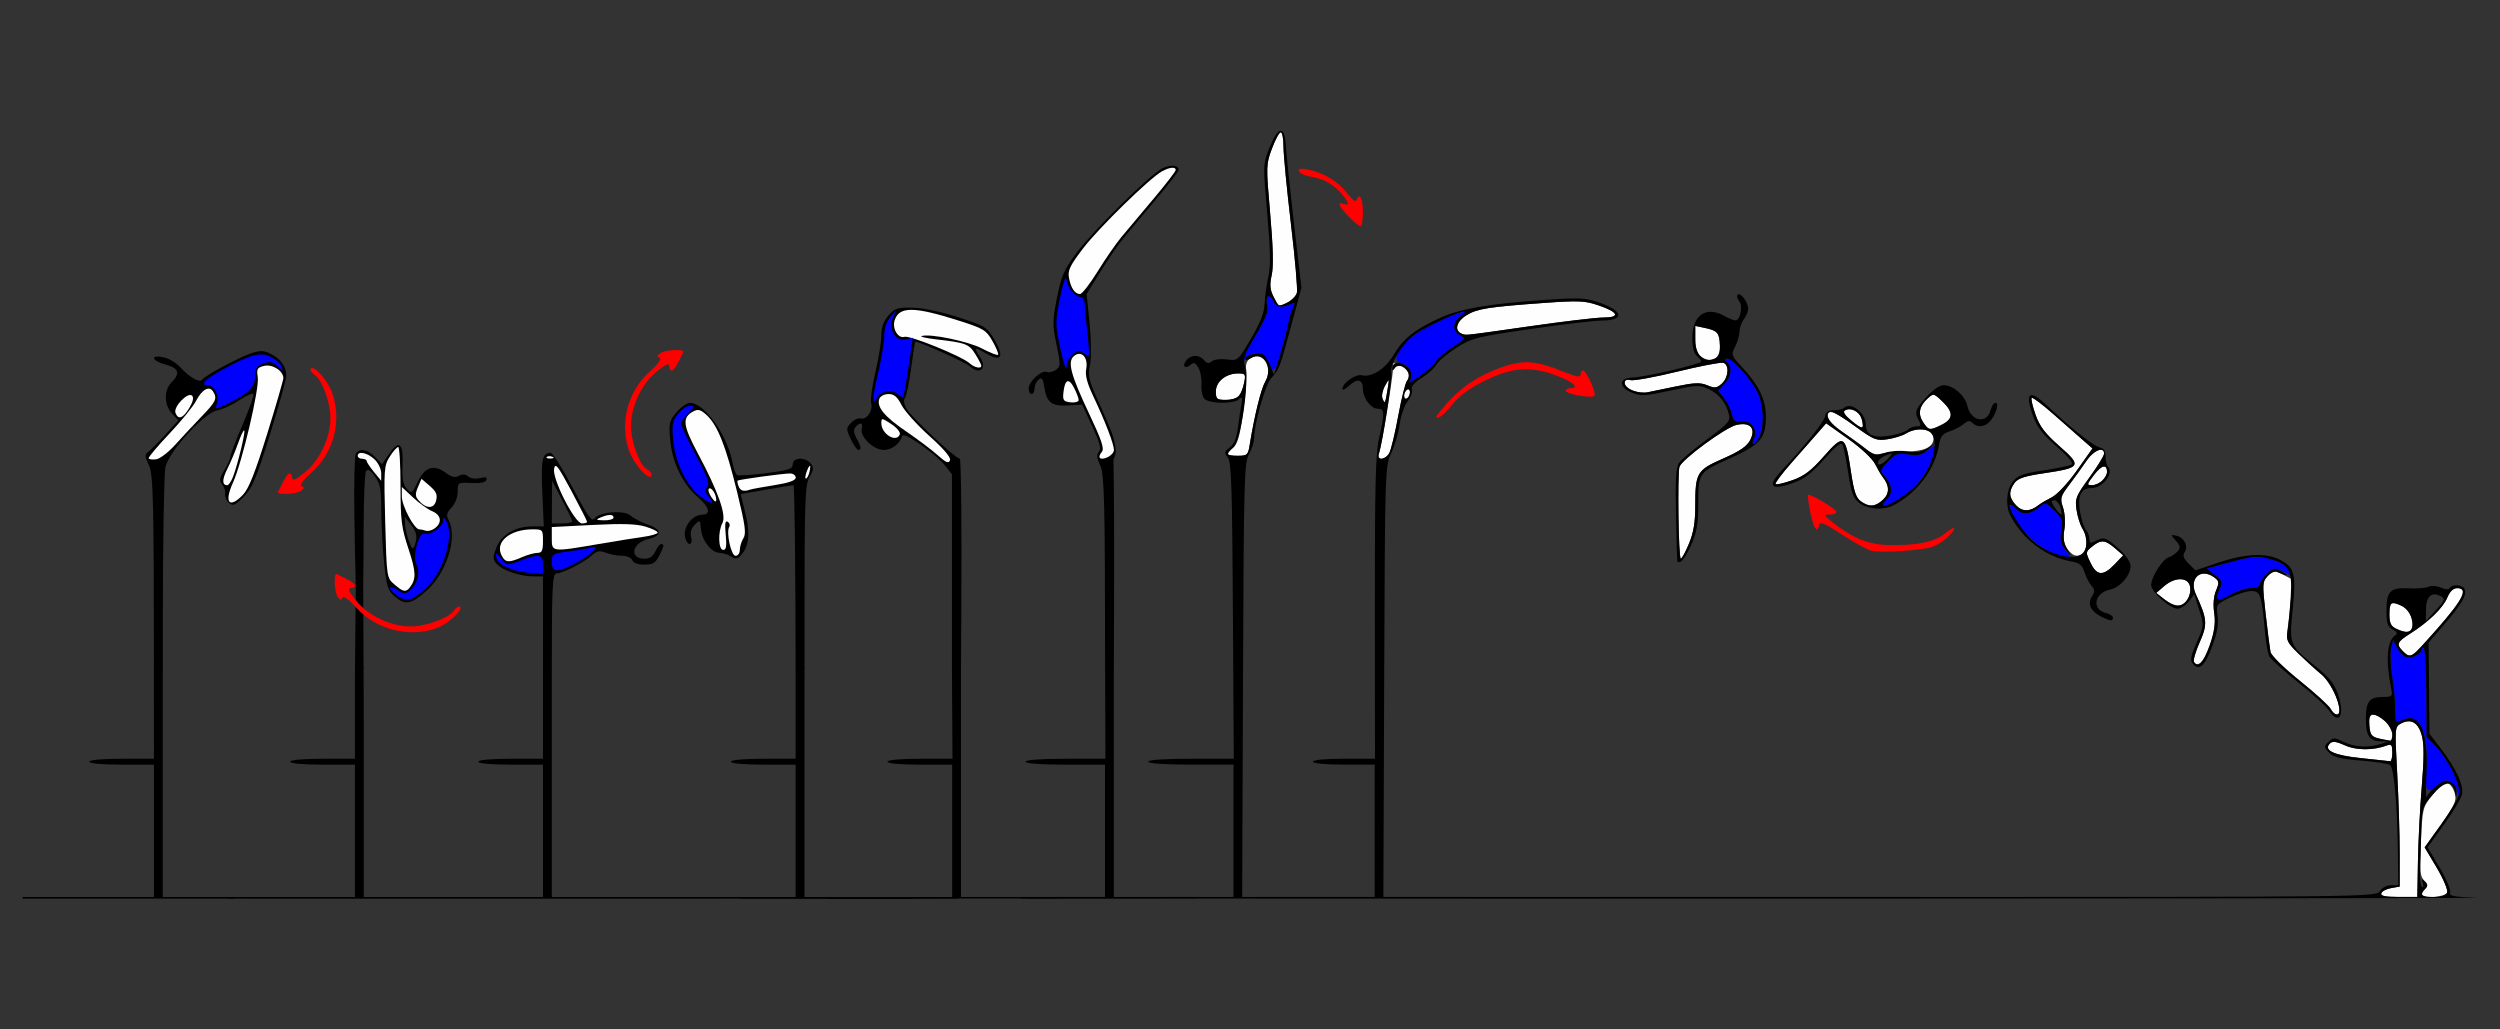 <?xml version="1.0" encoding="UTF-8" standalone="no"?>
<!-- Created with Inkscape (http://www.inkscape.org/) -->

<svg
   xmlns:dc="http://purl.org/dc/elements/1.1/"
   xmlns:cc="http://creativecommons.org/ns#"
   xmlns:rdf="http://www.w3.org/1999/02/22-rdf-syntax-ns#"
   xmlns:svg="http://www.w3.org/2000/svg"
   xmlns="http://www.w3.org/2000/svg"
   xmlns:sodipodi="http://sodipodi.sourceforge.net/DTD/sodipodi-0.dtd"
   xmlns:inkscape="http://www.inkscape.org/namespaces/inkscape"
   version="1.1"
   width="850"
   height="350"
   id="svg2"
   inkscape:version="0.91 r13725"
   sodipodi:docname="ub841001.svg">
  <rect width="100%" height="100%" fill="#333333" stroke="none"/>
  <sodipodi:namedview
     pagecolor="#c4c4c4"
     bordercolor="#666666"
     borderopacity="1"
     objecttolerance="10"
     gridtolerance="10"
     guidetolerance="10"
     inkscape:pageopacity="0"
     inkscape:pageshadow="2"
     inkscape:window-width="1617"
     inkscape:window-height="940"
     id="namedview11"
     showgrid="false"
     inkscape:zoom="0.70710678"
     inkscape:cx="380.71439"
     inkscape:cy="64.729215"
     inkscape:window-x="0"
     inkscape:window-y="0"
     inkscape:window-maximized="0"
     inkscape:current-layer="svg2" />
  <defs
     id="defs6" />
  <g
     id="g5756"
     transform="translate(-83.617,-377.958)">
    <path
       inkscape:connector-curvature="0"
       id="path4512"
       d="m 135.935,604.74 0.016,31.195 -11,0 c -6.667,0 -11,0.394 -11,1 0,0.606 4.333,1 11,1 l 11,0 0,22.5 0,22.5 -43.5,0 -1.16,0 0,0.537 c 22.039,0.01 47.236,0.013 71.76,0.018 l 0,-0.555 -24.1,0 0,-71.6 c 0,-2.768 0.007,-4.034 0.008,-6.596 l -3.023,0 z"
       style="fill:#000000" />
    <path
       inkscape:connector-curvature="0"
       id="path4510"
       d="m 204.309,604.74 c -0.001,1.192 -0.01,1.812 -0.01,3.123 l 0,28.072 -11,0 c -6.667,0 -11,0.394 -11,1 0,0.606 4.333,1 11,1 l 11,0 0,22.5 0,22.5 -35,0 -7.973,0 0,0.557 c 19.523,0.004 37.274,0.011 57.973,0.012 11.18,1.8e-4 20.494,-0.005 31.361,-0.006 l 0,-0.562 -11.361,0 -32,0 0,-50.072 c 0,-12.032 -0.019,-21.039 -0.07,-28.123 l -2.92,0 z"
       style="fill:#000000" />
    <path
       sodipodi:nodetypes="ccssscccccccccccc"
       inkscape:connector-curvature="0"
       id="path4508"
       d="m 268.231,604.74 0,31.195 -11,0 c -6.667,0 -11,0.394 -11,1 0,0.606 4.333,1 11,1 l 11,0 0,22.5 0,22.5 -17.711,0 0,0.562 c 14.167,-0.001 145.484,-0.005 159.006,-0.008 l 0,-0.555 -138.295,0 0,-54.5 0,-23.695 -3,0 z"
       style="fill:#000000" />
    <path
       inkscape:connector-curvature="0"
       id="path4505"
       d="m 354.139,604.74 0,31.195 -11,0 c -6.667,0 -11,0.394 -11,1 0,0.606 4.333,1 11,1 l 11,0 0,22.5 0,22.5 -18.777,0 0,0.555 c 19.981,-0.005 40.356,-0.008 58.58,-0.016 l 0,-0.539 -36.803,0 0,-70 c 0,-2.902 0.014,-5.383 0.018,-8.195 l -3.018,0 z"
       style="fill:#000000" />
    <path
       inkscape:connector-curvature="0"
       id="path4503"
       d="m 407.275,604.74 0.184,31.195 -11.051,0 c -6.701,0 -11.051,0.394 -11.051,1 0,0.606 4.333,1 11,1 l 11,0 0,22.5 0,22.5 -41,0 -1.27,0 0,0.537 c 28.46,-0.013 54.214,-0.031 77.072,-0.051 l 0,-0.486 -1.303,0 -30.5,0 0,-71.865 0,-6.33 -3.082,0 z"
       style="fill:#000000" />
    <path
       inkscape:connector-curvature="0"
       id="path4501"
       d="m 459.352,604.74 0.115,31.195 -13.578,0 c -8.385,0 -13.578,0.382 -13.578,1 0,0.617 5.167,1 13.5,1 l 13.5,0 0,22.5 0,22.5 -26.27,0 0,0.484 c 23.86,-0.022 41.195,-0.046 57.072,-0.074 l 0,-0.41 -27.803,0 0,-71.6 c 0,-2.754 0.007,-4.045 0.008,-6.596 l -2.967,0 z"
       style="fill:#000000" />
    <path
       inkscape:connector-curvature="0"
       id="path4521"
       d="m 185.958,544.844 c 1.14,-0.806 1.197,-1.184 0.239,-1.572 -0.792,-0.321 0.51,-2.109 3.5,-4.807 7.431,-6.705 10.184,-17.42 6.9,-26.854 -1.444,-4.147 -6.134,-9.514 -7.298,-8.35 -0.396,0.396 0.221,1.379 1.372,2.185 2.522,1.767 5.288,9.418 5.288,14.63 0,6.593 -3.574,14.27 -8.539,18.337 -3.162,2.591 -4.461,3.199 -4.461,2.089 0,-0.862 -0.378,-1.567 -0.839,-1.567 -0.711,0 -1.6,1.403 -3.962,6.25 -0.561,1.151 6.103,0.86 7.801,-0.341 z"
       style="fill:#fe0000" />
    <path
       inkscape:connector-curvature="0"
       id="path2993-4"
       d="m 305.155,539.176 c 0,-0.418 -0.848,-1.289 -1.884,-1.936 -2.319,-1.449 -5.116,-9.344 -5.116,-14.445 0,-6.593 3.574,-14.27 8.539,-18.337 3.162,-2.591 4.461,-3.199 4.461,-2.089 0,0.862 0.378,1.567 0.839,1.567 0.711,0 1.6,-1.403 3.962,-6.25 0.561,-1.151 -6.103,-0.86 -7.801,0.341 -1.14,0.806 -1.197,1.184 -0.239,1.572 0.792,0.321 -0.51,2.109 -3.5,4.807 -7.405,6.681 -10.184,17.422 -6.928,26.772 1.755,5.04 7.667,11.207 7.667,7.998 z"
       style="fill:#fe0000" />
    <g
       transform="matrix(-1,0,0,1,481.596,50)"
       id="g4429">
      <path
         style="fill:#000000"
         d="m 262.396,479.334 c -1.033,0.149 -1.452,2.315 -1.287,6.52 0.192,4.886 -0.151,6.866 -1.439,8.289 -1.63,1.801 -1.768,1.713 -3.752,-2.418 -2.422,-5.043 -5.444,-5.992 -9.512,-2.984 -1.969,1.456 -3.139,1.724 -4.416,1.01 -1.183,-0.662 -2.195,-0.594 -3.172,0.217 -0.831,0.689 -2.533,0.917 -4.045,0.537 -1.902,-0.477 -2.488,-0.306 -2.156,0.637 0.302,0.858 2.02,1.214 5.098,1.053 4.6,-0.24 4.643,-0.214 4.643,2.936 0,1.845 0.875,4.107 2.086,5.396 1.682,1.79 1.876,2.614 1,4.25 -3.146,5.878 0.69,18.031 7.615,24.127 5.248,4.62 7.146,4.934 10.785,1.783 2.261,-1.957 2.722,-3.42 3.539,-11.25 0.517,-4.95 0.947,-12.956 0.957,-17.791 0.015,-7.459 0.349,-9.239 2.207,-11.752 1.575,-2.13 2.413,-2.61 2.984,-1.709 0.437,0.689 0.803,9.334 0.811,19.215 0.005,6.056 0.04,13.083 0.15,19.371 -0.07,10.386 -0.113,22.003 -0.121,28.359 l 2.906,0 c -0.05,-6.224 -0.145,-17.609 -0.268,-27.797 0.236,-7.928 0.382,-17.174 0.488,-24.396 0.158,-10.725 -0.061,-20.062 -0.486,-20.75 -1.227,-1.984 -4.109,-1.46 -6.611,1.203 l -2.305,2.453 -2.158,-3.203 c -1.561,-2.316 -2.737,-3.42 -3.541,-3.305 z m -2.039,24.332 -0.076,2.385 c -0.042,1.312 -0.636,3.933 -1.32,5.826 -1.003,2.776 -1.375,3.098 -1.924,1.668 -1.111,-2.895 -0.795,-4.649 1.32,-7.338 z"
         id="path4228"
         inkscape:connector-curvature="0"
         sodipodi:nodetypes="cssssssscssssssscsscccccscccccccsscc" />
      <path
         inkscape:connector-curvature="0"
         style="fill:#fefefe"
         d="m 258.635,527.685 c -2.212,-2.859 -2.129,-5.291 0.446,-13.065 2.398,-7.238 2.712,-9.717 2.719,-21.435 0.004,-7.287 0.363,-13.25 0.797,-13.25 0.434,0 1.719,1.462 2.855,3.25 1.952,3.072 2.038,4.29 1.557,22.24 -0.509,18.986 -0.509,18.99 -3.136,21.25 -3.01,2.589 -3.886,2.758 -5.238,1.01 z"
         id="path4383" />
      <path
         inkscape:connector-curvature="0"
         style="fill:#fefefe"
         d="m 250.107,507.547 c -2.57,-1.956 -2.135,-4.492 1,-5.818 1.512,-0.64 4.438,-2.747 6.5,-4.682 l 3.75,-3.518 0,3.223 c 0,3.223 -4.222,11.183 -5.931,11.183 -0.498,0 -1.505,0.212 -2.237,0.472 -0.732,0.26 -2.119,-0.128 -3.082,-0.86 z"
         id="path4374" />
      <path
         inkscape:connector-curvature="0"
         style="fill:#fefefe"
         d="m 249.702,498.171 c -0.513,-2.042 -0.062,-3.083 2.167,-4.999 l 2.814,-2.42 1.202,2.842 c 0.978,2.311 0.935,3.15 -0.227,4.492 -2.542,2.934 -5.231,2.973 -5.956,0.086 z"
         id="path4368" />
      <path
         inkscape:connector-curvature="0"
         style="fill:#fefefe"
         d="m 268.362,488.859 c -0.003,-1.417 1.037,-3.554 2.309,-4.75 2.394,-2.249 5.686,-2.929 5.686,-1.174 0,0.55 -0.675,1 -1.5,1 -0.825,0 -1.516,0.338 -1.536,0.75 -0.02,0.412 -1.143,2.1 -2.495,3.75 l -2.459,3 -0.005,-2.576 z"
         id="path4358" />
      <path
         inkscape:connector-curvature="0"
         style="fill:#0000fe"
         d="m 253.6,528.411 c -6.292,-5.386 -10.377,-18.626 -7.243,-23.476 0.842,-1.304 0.971,-1.286 0.985,0.135 0.019,1.993 4.402,5.037 6.238,4.333 1.996,-0.766 4.297,7.691 2.836,10.421 -1.375,2.568 -0.485,6.416 2.005,8.669 1.758,1.591 2.054,1.594 4.41,0.051 3.109,-2.037 3.391,-0.328 0.303,1.835 -3.274,2.293 -4.965,1.944 -9.535,-1.967 z"
         id="path4404" />
    </g>
    <g
       transform="matrix(-1,0,0,1,612.586,50)"
       id="g4437">
      <path
         style="fill:#000000"
         d="m 341.732,481.936 c -0.674,0 -4.048,5.364 -7.498,11.92 -5.104,9.699 -6.479,11.637 -7.385,10.398 -1.691,-2.312 -10.114,-2.97 -12.332,-0.963 -0.985,0.892 -3.563,2.233 -5.727,2.982 -4.948,1.713 -5.043,3.825 -0.223,4.965 5.603,1.325 6.573,6.697 1.209,6.697 -1.656,0 -2.835,-0.819 -3.602,-2.5 -0.626,-1.375 -1.517,-2.5 -1.979,-2.5 -1.174,0 -1.061,0.671 0.686,4.049 1.249,2.416 2.161,2.951 5.031,2.951 2.194,0 3.722,-0.561 4.082,-1.5 0.324,-0.844 1.811,-1.5 3.402,-1.5 1.555,0 4.051,-0.465 5.545,-1.033 2.223,-0.845 3.097,-0.684 4.814,0.887 2.605,2.382 9.991,6.146 12.061,6.146 1.339,0 1.533,5.32 1.537,32.193 l 3.002,0 0,-31.193 3.135,0 c 4.501,0 10.563,-2.009 12.49,-4.139 1.48,-1.635 1.507,-2.234 0.242,-5.596 -1.675,-4.454 -6.412,-7.262 -12.256,-7.264 l -3.891,-0.002 0.506,-11.436 c 0.499,-11.314 0.026,-13.564 -2.852,-13.564 z m -0.473,9.5 0.049,7.25 0.049,7.25 -3.5,0 c -1.925,0 -3.478,-0.338 -3.451,-0.75 0.027,-0.412 1.58,-3.675 3.451,-7.25 z"
         id="path4224"
         inkscape:connector-curvature="0"
         sodipodi:nodetypes="sssssssssssssssscccscscccscccsscc" />
      <path
         inkscape:connector-curvature="0"
         style="fill:#fefefe"
         d="m 351.493,517.396 c -1.851,-0.803 -4.213,-1.461 -5.25,-1.461 -1.533,0 -1.885,-0.748 -1.885,-4 0,-3.912 0.078,-4 3.532,-4 7.822,0 12.943,4.376 10.488,8.962 -1.28,2.391 -2.347,2.469 -6.885,0.499 z"
         id="path4381" />
      <path
         inkscape:connector-curvature="0"
         style="fill:#fefefe"
         d="m 325.357,512.919 c -5.775,-0.99 -12.637,-2.095 -15.25,-2.454 -2.612,-0.359 -4.75,-1.004 -4.75,-1.433 0,-0.429 1.893,-1.347 4.206,-2.041 3.057,-0.916 7.974,-1.065 18,-0.546 l 13.794,0.714 0,3.888 c 0,4.634 0.062,4.627 -16,1.872 z"
         id="path4376" />
      <path
         inkscape:connector-curvature="0"
         style="fill:#fefefe"
         d="m 329.357,505.39 c 0,-0.3 2.417,-5.057 5.37,-10.57 4.591,-8.571 5.441,-9.655 5.857,-7.475 0.666,3.485 -7.029,18.573 -9.477,18.583 -0.963,0.004 -1.75,-0.238 -1.75,-0.538 z"
         id="path4372" />
      <path
         inkscape:connector-curvature="0"
         style="fill:#fefefe"
         d="m 320.357,503.935 c 0,-1.187 1.737,-1.187 4.5,0 1.676,0.72 1.474,0.871 -1.25,0.93 -1.788,0.039 -3.25,-0.38 -3.25,-0.93 z"
         id="path4370" />
      <path
         inkscape:connector-curvature="0"
         style="fill:#fefefe"
         d="m 341.17,483.252 c 0.722,-0.289 1.584,-0.253 1.917,0.079 0.332,0.332 -0.258,0.569 -1.312,0.525 -1.165,-0.048 -1.402,-0.285 -0.604,-0.604 z"
         id="path4342" />
      <path
         inkscape:connector-curvature="0"
         style="fill:#0000fe"
         d="m 344.357,520.062 c 0,-3.698 1.31,-3.938 7.855,-1.439 4.403,1.682 4.43,1.678 6.402,-0.75 1.745,-2.149 1.935,-2.202 1.6,-0.446 -0.487,2.549 -5.032,4.722 -11.097,5.305 l -4.759,0.457 0,-3.127 z"
         id="path4402" />
      <path
         inkscape:connector-curvature="0"
         style="fill:#0000fe"
         d="m 333.292,519.463 c -2.511,-1.308 -5.211,-3.162 -6,-4.119 -1.308,-1.587 -1.215,-1.687 1.066,-1.13 1.375,0.335 4.862,0.918 7.75,1.295 4.955,0.646 5.25,0.846 5.25,3.556 0,3.581 -1.789,3.67 -8.066,0.399 z"
         id="path4400" />
    </g>
    <g
       transform="matrix(-1,0,0,1,743.513,50)"
       id="g4447">
      <path
         style="fill:#000000"
         d="m 425.303,464.936 c -4.946,0 -12.717,10.932 -14.49,20.383 -0.376,2.002 -1.06,3.871 -1.521,4.156 -0.461,0.285 -4.91,-0.002 -9.887,-0.641 -7.756,-0.995 -9.047,-1.427 -9.047,-3.029 0,-2.374 -4.185,-2.557 -6.086,-0.266 -1.118,1.348 -1.059,2.079 0.377,4.58 1.544,2.691 1.709,7.444 1.709,49.396 l 0,15.613 3.02,0 c 0.051,-33.982 0.353,-62.194 0.73,-62.193 0.412,7.5e-4 4.575,0.676 9.25,1.5 4.675,0.824 8.572,1.497 8.66,1.498 0.088,7.5e-4 -0.47,2.364 -1.238,5.252 -1.911,7.18 -1.738,11.783 0.557,14.75 1.681,2.174 2.197,2.337 3.963,1.25 1.117,-0.688 2.86,-1.25 3.871,-1.25 2.752,0 5.996,-4.047 6.363,-7.939 0.314,-3.332 0.381,-3.384 2.146,-1.607 1.205,1.213 1.622,2.631 1.23,4.189 -0.666,2.654 0.89,3.252 1.863,0.717 1.328,-3.461 -1.886,-8.258 -5.582,-8.328 -3.113,-0.059 -2.547,-2.522 1.355,-5.895 5.219,-4.51 8.759,-11.781 9.477,-19.463 0.536,-5.739 0.37,-6.479 -2.131,-9.451 -1.492,-1.773 -3.558,-3.223 -4.59,-3.223 z"
         id="path4236"
         inkscape:connector-curvature="0"
         sodipodi:nodetypes="ssscssssccssssssssssssssss" />
      <path
         inkscape:connector-curvature="0"
         style="fill:#fefefe"
         d="m 408.357,514.921 c 0,-1.107 -0.549,-2.893 -1.22,-3.968 -1.005,-1.61 -0.628,-4.382 2.145,-15.736 3.793,-15.534 6.634,-22.705 10.346,-26.118 2.072,-1.905 2.915,-2.135 4.567,-1.251 3.865,2.069 3.574,4.649 -1.622,14.373 -6.878,12.872 -9.716,20.911 -8.31,23.538 1.584,2.959 1.408,9.176 -0.259,9.176 -1.026,0 -1.234,-1.243 -0.859,-5.146 0.36,-3.743 0.179,-4.951 -0.663,-4.431 -0.637,0.393 -0.879,1.166 -0.538,1.717 1.135,1.837 -0.612,9.86 -2.148,9.86 -0.791,0 -1.439,-0.906 -1.439,-2.014 z"
         id="path4379" />
      <path
         inkscape:connector-curvature="0"
         style="fill:#fefefe"
         d="m 416.373,497.907 c 0.021,-2.024 1.73,-4.561 2.532,-3.758 0.361,0.361 -0.065,1.686 -0.946,2.944 -1.032,1.474 -1.597,1.764 -1.587,0.815 z"
         id="path4364" />
      <path
         inkscape:connector-curvature="0"
         style="fill:#fefefe"
         d="m 404.857,494.425 c -0.55,-0.194 -4.263,-0.874 -8.25,-1.511 -5.023,-0.803 -7.25,-1.592 -7.25,-2.569 0,-0.775 0.867,-1.41 1.928,-1.41 2.363,0 17.466,2.068 17.846,2.443 0.15,0.149 -0.01,1.01 -0.357,1.914 -0.603,1.571 -1.74,1.9 -3.917,1.133 z"
         id="path4362" />
      <path
         inkscape:connector-curvature="0"
         style="fill:#fefefe"
         d="m 384.981,489.396 c -0.343,-0.894 -0.595,-2.151 -0.56,-2.793 0.035,-0.643 0.495,-0.09 1.021,1.227 0.527,1.317 0.779,2.574 0.56,2.793 -0.219,0.219 -0.679,-0.333 -1.021,-1.227 z"
         id="path4356" />
      <path
         inkscape:connector-curvature="0"
         style="fill:#0000fe"
         d="m 418.84,496.954 c 1.407,-1.554 1.539,-2.287 0.615,-3.401 -0.938,-1.13 -0.151,-3.341 3.862,-10.852 2.772,-5.188 5.04,-9.978 5.04,-10.645 0,-0.667 -1.105,-2.317 -2.455,-3.667 -2.2,-2.2 -2.26,-2.455 -0.573,-2.455 1.035,0 2.864,1.238 4.064,2.75 1.891,2.383 2.106,3.577 1.615,8.95 -0.668,7.299 -4.203,14.903 -8.679,18.67 -3.656,3.076 -6.097,3.53 -3.489,0.649 z"
         id="path4398" />
    </g>
    <g
       transform="matrix(-1,0,0,1,340.315,50)"
       id="g4421">
      <path
         style="fill:#000000"
         d="m 167.604,447.34 c -0.978,0.051 -1.888,0.394 -3.154,1.049 -3.308,1.711 -5.092,4.303 -5.092,7.406 0,1.095 2.489,10.013 5.531,19.816 4.713,15.183 6.037,18.33 8.939,21.246 2.927,2.941 3.633,3.237 5.006,2.098 0.879,-0.729 1.468,-2.088 1.311,-3.02 -0.158,-0.931 0.295,-2.395 1.006,-3.252 1.075,-1.296 0.95,-2.121 -0.746,-4.902 -1.122,-1.84 -2.041,-3.894 -2.043,-4.564 -0.002,-0.67 -1.843,-5.505 -4.09,-10.744 -2.247,-5.239 -3.935,-9.96 -3.75,-10.492 0.185,-0.532 2.3,0.355 4.701,1.971 2.401,1.616 5.852,3.216 7.668,3.557 4.406,0.827 16.315,13.866 17.561,19.229 0.473,2.034 0.87,25.187 0.883,51.449 l 0.008,16.943 3.025,0 c 0.017,-56.426 0.222,-65.878 1.668,-68.926 1.466,-3.088 1.491,-3.677 0.211,-4.652 -0.806,-0.614 -3.429,-3.264 -5.828,-5.891 l -4.361,-4.775 2.15,-2.289 c 2.744,-2.921 2.815,-7.995 0.15,-10.66 -3.052,-3.052 -2.471,-4.796 2,-6 4.844,-1.304 5.486,-3.455 0.75,-2.51 -1.788,0.357 -4.375,1.903 -5.75,3.438 -3.04,3.393 -6.666,5.421 -7.443,4.164 -0.824,-1.334 -12.449,-7.576 -16.746,-8.992 -1.541,-0.508 -2.586,-0.747 -3.564,-0.695 z"
         id="path4260"
         inkscape:connector-curvature="0"
         sodipodi:nodetypes="cssssscsssssssssccsscccssssssc" />
      <path
         inkscape:connector-curvature="0"
         style="fill:#fefefe"
         d="m 174.08,496.167 c -1.942,-2.027 -4.134,-7.536 -8.187,-20.574 -3.044,-9.793 -5.535,-18.378 -5.535,-19.077 0,-2.474 3.767,-4.856 6.566,-4.154 2.329,0.584 2.585,1.05 2.134,3.869 -0.606,3.788 5.325,28.987 8.437,35.851 3.086,6.805 1.27,8.976 -3.416,4.085 z"
         id="path4366" />
      <path
         inkscape:connector-curvature="0"
         style="fill:#fefefe"
         d="m 177.519,490.185 c -1.571,-3.994 -4.344,-15.4 -3.861,-15.883 0.226,-0.226 1.165,1.736 2.087,4.361 0.921,2.625 2.554,6.515 3.628,8.644 1.852,3.672 1.869,5.628 0.048,5.628 -0.451,0 -1.306,-1.238 -1.901,-2.75 z"
         id="path4360" />
      <path
         inkscape:connector-curvature="0"
         style="fill:#fefefe"
         d="m 203.558,484.109 c -1.265,-0.18 -4.189,-2.43 -6.498,-5.001 -2.309,-2.571 -6.337,-6.888 -8.951,-9.594 -4.892,-5.065 -5.352,-6.083 -3.837,-8.476 1.299,-2.051 3.738,-0.682 5.786,3.249 0.99,1.9 5.083,6.922 9.096,11.161 4.013,4.238 7.163,7.994 7,8.347 -0.163,0.352 -1.331,0.493 -2.596,0.314 z"
         id="path4348" />
      <path
         inkscape:connector-curvature="0"
         style="fill:#fefefe"
         d="m 192.367,466.711 c -1.293,-2.126 -1.624,-3.561 -0.972,-4.214 1.415,-1.415 6.425,3.789 5.634,5.851 -0.94,2.449 -2.513,1.897 -4.662,-1.637 z"
         id="path4338" />
      <path
         inkscape:connector-curvature="0"
         style="fill:#0000fe"
         d="m 178.857,464.979 c -6.633,-3.17 -8.882,-5.475 -8.944,-9.166 -0.045,-2.687 -0.575,-3.504 -2.776,-4.282 -2.168,-0.766 -3.14,-0.581 -4.793,0.915 -1.847,1.672 -2.001,1.688 -1.409,0.145 0.365,-0.952 1.987,-2.415 3.604,-3.251 3.541,-1.831 6.956,-0.936 16.568,4.344 6.053,3.325 7.807,5.25 4.785,5.25 -1.98,0 -3.791,3.618 -3.023,6.038 0.751,2.368 0.928,2.367 -4.012,0.007 z"
         id="path4396" />
    </g>
    <g
       transform="matrix(-1,0,0,1,881.629,50)"
       id="g4455">
      <path
         style="fill:#000000"
         d="m 489.471,432.553 c -0.529,-0.002 -1.115,0.006 -1.77,0.019 -3.539,0.073 -9.656,1.359 -15.51,3.262 -9.28,3.016 -9.775,3.325 -12.352,7.721 -3.405,5.81 -2.236,7.613 2.953,4.551 3.988,-2.353 4.265,-2.169 1.979,1.32 -2.507,3.826 0.131,6.136 3.512,3.076 1.56,-1.412 18.168,-8.872 18.566,-8.34 0.113,0.15 0.753,4.323 1.422,9.273 0.669,4.95 1.613,9.404 2.1,9.898 0.513,0.522 0.303,1.99 -0.5,3.5 -1.441,2.708 -16.752,17.1 -18.191,17.1 -0.452,-2.5e-4 -0.687,22.95 -0.521,51 l 0.111,20.195 3.088,0 0,-65.924 2.148,-2.732 c 3.262,-4.147 14.255,-11.849 14.723,-10.316 0.829,2.717 3.561,4.779 6.332,4.779 3.474,0 8.153,-4.53 7.451,-7.213 -0.541,-2.068 0.626,-2.36 2.141,-0.535 0.731,0.881 0.63,1.995 -0.342,3.75 -1.604,2.897 -1.78,3.998 -0.639,3.998 0.448,0 1.593,-1.632 2.543,-3.625 1.641,-3.441 1.64,-3.721 -0.025,-5.561 -0.964,-1.066 -2.489,-1.747 -3.387,-1.512 -2.026,0.53 -4.238,-2.803 -3.469,-5.227 0.314,-0.989 -0.34,-5.704 -1.453,-10.477 -1.113,-4.773 -2.023,-10.436 -2.023,-12.584 0,-2.684 -0.753,-4.779 -2.406,-6.701 -1.885,-2.192 -2.78,-2.682 -6.48,-2.697 z"
         id="path4268"
         inkscape:connector-curvature="0"
         sodipodi:nodetypes="ccssssssscsccccccsssssssssssssc" />
      <path
         inkscape:connector-curvature="0"
         style="fill:#fefefe"
         d="m 475.013,484.481 c -0.375,-0.977 2.012,-3.799 6.989,-8.265 4.157,-3.73 8.421,-8.469 9.477,-10.531 1.447,-2.828 2.536,-3.75 4.43,-3.75 1.381,0 2.782,0.705 3.113,1.567 1.05,2.735 -1.688,6.097 -9.029,11.086 -3.921,2.665 -8.768,6.315 -10.77,8.111 -2.85,2.556 -3.763,2.943 -4.209,1.781 z"
         id="path4352" />
      <path
         inkscape:connector-curvature="0"
         style="fill:#fefefe"
         d="m 492.077,475.646 c -0.273,-0.711 1.023,-2.283 2.893,-3.509 3.254,-2.133 3.388,-2.144 3.388,-0.283 0,3.691 -5.13,6.789 -6.281,3.792 z"
         id="path4340" />
      <path
         inkscape:connector-curvature="0"
         style="fill:#fefefe"
         d="m 464.357,452.303 c 0,-0.348 0.917,-2.116 2.038,-3.929 2.143,-3.468 3.198,-3.864 13.462,-5.055 3.3,-0.383 5.467,-0.879 4.816,-1.102 -2.734,-0.936 -15.762,1.74 -20.479,4.207 -2.774,1.45 -5.258,2.423 -5.52,2.161 -0.262,-0.262 0.572,-2.324 1.853,-4.581 2.166,-3.816 2.962,-4.306 11.33,-6.979 15.421,-4.925 20.456,-4.955 21.988,-0.129 0.889,2.802 -1.196,6.266 -3.359,5.58 -1.84,-0.584 -19.497,6.604 -22.207,9.04 -1.618,1.455 -3.921,1.917 -3.921,0.787 z"
         id="path4328" />
      <path
         inkscape:connector-curvature="0"
         style="fill:#0000fe"
         d="m 499.596,462.945 c -1.387,-2.221 -5.18,-2.668 -7.022,-0.827 -0.651,0.651 -1.375,0.988 -1.61,0.75 -0.235,-0.238 -1.071,-4.852 -1.86,-10.252 l -1.433,-9.819 2.312,0.58 c 3.418,0.858 6.109,-3.468 4.499,-7.233 l -1.158,-2.709 2.016,2.361 c 1.264,1.48 2.016,3.798 2.016,6.211 0,2.118 0.913,7.766 2.029,12.552 2.167,9.296 2.225,11.614 0.209,8.386 z"
         id="path4394" />
    </g>
    <g
       transform="matrix(-1,0,0,1,997.715,50)"
       id="g4462">
      <path
         style="fill:#000000"
         d="m 515.139,384.322 c -1.066,0.088 -1.781,0.566 -1.781,1.404 0,0.47 3.381,4.872 7.512,9.781 4.131,4.909 9.03,10.745 10.887,12.967 1.857,2.222 5.513,7.505 8.127,11.74 l 4.754,7.701 -1.004,10.139 c -0.608,6.139 -0.653,11.706 -0.113,14.109 0.788,3.509 0.441,4.97 -3.01,12.619 -2.146,4.758 -4.24,9.553 -4.785,11.381 -0.545,1.828 -0.978,3.94 -0.979,5.221 -2.7e-4,0.853 0.295,1.785 0.779,2.736 -0.192,9.928 -0.287,27.424 -0.213,47.564 l 0.082,23.443 2.973,0 c 0.019,-55.52 0.237,-65.91 1.607,-68.799 1.213,-2.555 1.337,-3.745 0.496,-4.758 -0.855,-1.03 -0.314,-3.094 2.283,-8.701 l 3.404,-7.352 4.652,0.287 c 5.648,0.347 7.37,-0.919 8.186,-6.016 0.503,-3.143 0.884,-3.668 1.992,-2.748 0.753,0.625 1.369,1.981 1.369,3.014 0,1.033 0.45,1.879 1,1.879 0.55,0 1,-0.822 1,-1.826 0,-2.4 -4.293,-6.382 -6.123,-5.68 -0.789,0.303 -2.211,-0.023 -3.16,-0.723 -1.608,-1.185 -1.619,-1.772 -0.188,-8.615 1.407,-6.725 1.393,-8.066 -0.168,-15.924 -1.469,-7.397 -2.378,-9.487 -6.596,-15.156 -5.598,-7.525 -24.864,-26.558 -29.105,-28.752 -1.397,-0.723 -2.813,-1.026 -3.879,-0.938 z"
         id="path4304"
         inkscape:connector-curvature="0"
         sodipodi:nodetypes="sssscccssscccccsscccsssssscsssss" />
      <path
         inkscape:connector-curvature="0"
         style="fill:#fefefe"
         d="m 537.607,483.458 c -1.238,-0.548 -2.25,-1.678 -2.249,-2.51 6.6e-4,-1.956 3.006,-9.791 6.91,-18.013 2.232,-4.7 2.927,-7.348 2.511,-9.564 -0.733,-3.905 1.67,-6.434 4.155,-4.372 2.316,1.922 1.171,6.286 -5.16,19.659 -4.172,8.813 -5.194,11.84 -4.342,12.868 1.682,2.027 0.711,3.057 -1.824,1.933 z"
         id="path4346" />
      <path
         inkscape:connector-curvature="0"
         style="fill:#fefefe"
         d="m 547.357,463.952 c 0,-0.614 0.713,-2.495 1.585,-4.181 1.78,-3.442 3.122,-2.822 3.597,1.665 0.278,2.623 -0.028,3.04 -2.432,3.316 -1.546,0.178 -2.75,-0.172 -2.75,-0.8 z"
         id="path4334" />
      <path
         inkscape:connector-curvature="0"
         style="fill:#fefefe"
         d="m 540.889,420.225 c -2.617,-4.241 -6.277,-9.528 -8.134,-11.75 -1.857,-2.222 -6.756,-8.057 -10.887,-12.966 -4.131,-4.909 -7.511,-9.297 -7.511,-9.75 0,-1.17 2.129,-0.959 4.687,0.463 4.211,2.341 21.499,19.233 26.805,26.191 4.494,5.892 5.266,7.505 4.797,10.022 -0.65,3.492 -2.025,5.5 -3.767,5.5 -0.678,0 -3.374,-3.47 -5.991,-7.71 z"
         id="path4318" />
      <path
         inkscape:connector-curvature="0"
         style="fill:#0000fe"
         d="m 551.357,451.757 c 0,-0.831 -0.892,-2.319 -1.981,-3.305 -1.636,-1.481 -2.25,-1.57 -3.524,-0.512 -0.849,0.704 -1.718,1.104 -1.932,0.888 -0.214,-0.216 0.002,-3.768 0.48,-7.893 0.478,-4.125 0.889,-8.512 0.913,-9.75 0.024,-1.238 0.649,-2.25 1.389,-2.25 1.929,0 4.413,-3.083 4.833,-6 0.216,-1.5 1.066,0.964 2.124,6.157 1.616,7.934 1.638,9.261 0.255,15.893 -1.457,6.99 -2.557,9.902 -2.557,6.772 z"
         id="path4387" />
    </g>
    <path
       inkscape:connector-curvature="0"
       id="path4523"
       d="m 232.172,591.502 c 3.747,-1.36 8.965,-6.144 7.883,-7.226 -0.396,-0.396 -1.379,0.221 -2.185,1.372 -1.767,2.522 -9.418,5.288 -14.63,5.288 -6.593,0 -14.27,-3.574 -18.337,-8.539 -2.591,-3.162 -3.199,-4.461 -2.089,-4.461 0.862,0 1.567,-0.378 1.567,-0.839 0,-0.711 -1.403,-1.6 -6.25,-3.962 -1.151,-0.561 -0.86,6.103 0.341,7.801 0.806,1.14 1.184,1.197 1.572,0.239 0.321,-0.792 2.109,0.51 4.807,3.5 6.663,7.385 17.989,10.215 27.321,6.828 z"
       style="fill:#fe0000" />
    <g
       transform="translate(-400.93,-79.386)"
       id="g5750">
      <path
         sodipodi:nodetypes="cscssssssccccssssscsscsssssssscsssscssssssscssssssssssssssssssssssssscssssssscssscsssssssssssssssssssssscsscsssssssscsscssssssssscsssssccsssscssssssssssscsssssssssssscssssssssssssssssssssssscssssssssssssssssscss"
         d="m 1294.187,761.06 c 0.229,-0.688 1.729,-1.48 3.333,-1.762 l 2.917,-0.512 0,-11.488 c 0,-6.319 -0.383,-18.536 -0.851,-27.149 -0.837,-15.401 -0.816,-15.68 1.288,-16.805 3.393,-1.816 5.896,-0.369 7.1,4.104 0.777,2.886 0.773,7.724 -0.016,17.19 -0.604,7.245 -1.193,18.685 -1.309,25.421 l -0.211,12.248 -6.333,0.002 c -4.622,10e-4 -6.221,-0.336 -5.918,-1.248 z m 13.751,0.45 c 0,-0.44 0.543,-1.343 1.207,-2.007 0.943,-0.943 0.853,-1.562 -0.412,-2.826 -1.374,-1.374 -1.536,-3.377 -1.075,-13.243 0.534,-11.409 0.607,-11.703 3.978,-15.874 1.889,-2.337 3.742,-4.243 4.118,-4.235 1.546,0.035 2.913,1.639 3.524,4.137 0.529,2.165 -0.362,4.061 -4.851,10.317 l -5.499,7.665 4.114,6.926 c 2.269,3.82 3.855,7.601 3.536,8.433 -0.608,1.584 -8.641,2.241 -8.641,0.707 z m -20.5,-46.384 c -9.329,-0.948 -13.046,-2.67 -10.74,-4.976 0.899,-0.899 2.114,-0.75 5.18,0.632 3.888,1.753 9.736,1.74 14.355,-0.033 1.381,-0.53 1.705,-0.064 1.705,2.453 0,1.709 -0.338,3.046 -0.75,2.972 -0.412,-0.074 -4.8,-0.546 -9.75,-1.049 z m 6,-6.689 c -2.606,-0.553 -3.041,-1.128 -3.31,-4.382 -0.364,-4.394 1.111,-4.87 5.176,-1.673 2.383,1.874 3.834,7.117 1.885,6.809 -0.412,-0.065 -2.1,-0.405 -3.75,-0.754 z m -16.473,-10.076 c -0.574,-1.072 -5.315,-5.385 -10.537,-9.585 -5.434,-4.371 -9.678,-8.562 -9.923,-9.801 -0.236,-1.191 -0.98,-7.032 -1.653,-12.981 -1.177,-10.39 -1.145,-10.896 0.801,-12.843 1.933,-1.933 2.173,-1.95 5.229,-0.37 l 3.202,1.656 -0.622,6.687 c -0.342,3.678 -0.868,8.391 -1.167,10.474 -0.497,3.458 -0.166,4.157 3.8,8.034 2.389,2.336 5.821,5.451 7.625,6.924 4.145,3.382 8.107,13.755 5.255,13.755 -0.531,0 -1.434,-0.877 -2.008,-1.949 z m -46.486,-15.984 c -0.317,-0.513 0.566,-3.515 1.962,-6.672 2.719,-6.149 2.584,-7.853 -1.292,-16.264 -2.477,-5.376 1.603,-9.181 6.222,-5.803 1.715,1.254 1.782,1.737 0.627,4.524 -0.835,2.015 -1.05,4.739 -0.607,7.691 1.125,7.503 -4.37,20.639 -6.912,16.525 z m 71.03,-3.639 c -2.315,-2.315 -1.984,-3.143 2.356,-5.883 6.301,-3.978 11.267,-8.766 12.735,-12.28 0.891,-2.134 2.053,-3.266 3.351,-3.266 3.971,0 2.123,3.753 -6.895,14 -8.828,10.031 -8.899,10.076 -11.547,7.429 z m -2.321,-7.649 c -1.755,-0.847 -2.25,-1.931 -2.25,-4.932 0,-2.116 0.429,-3.847 0.953,-3.847 2.728,0 6.01,2.554 6.572,5.114 1.032,4.699 -0.674,5.884 -5.275,3.666 z m -78.754,-9.961 -2.774,-2.182 2.695,-2.318 c 3.726,-3.205 8.196,-3.123 8.824,0.163 0.573,2.999 -1.675,6.519 -4.163,6.519 -0.995,0 -3.057,-0.982 -4.582,-2.182 z m -25.131,-12.461 c -1.701,-3.584 -1.692,-3.674 0.564,-5.5 3.018,-2.444 4.396,-2.343 7.766,0.566 l 2.806,2.423 -2.937,3.077 c -3.89,4.075 -6.067,3.925 -8.198,-0.566 z m -140.095,-16.107 c -0.088,-8.113 0.066,-15.523 0.342,-16.469 0.722,-2.47 15.675,-13.466 19.436,-14.292 4.674,-1.027 6.676,1.208 4.629,5.167 -1.105,2.136 -3.533,3.798 -9.172,6.276 -8.982,3.947 -9.505,4.829 -9.505,16 0,5.693 -0.577,9.189 -2.133,12.935 -1.173,2.823 -2.426,5.133 -2.785,5.133 -0.358,0 -0.724,-6.638 -0.811,-14.75 z m 132.159,11.283 c -1.175,-1.794 -1.431,-3.562 -0.939,-6.479 0.385,-2.279 0.187,-5.5 -0.459,-7.456 -1.053,-3.19 -0.893,-3.765 2.166,-7.804 1.816,-2.398 4.427,-6.03 5.802,-8.07 2.418,-3.587 6,-5.051 6,-2.452 0,0.699 -2.247,4.353 -4.993,8.12 -4.596,6.304 -4.944,7.177 -4.382,10.979 0.336,2.272 1.233,5.127 1.993,6.345 3.919,6.282 -1.163,12.961 -5.189,6.818 z m -17.351,-14.679 c -2.458,-2.639 -2.617,-4.64 -0.596,-7.525 1.158,-1.654 3.352,-2.394 10.037,-3.389 12.67,-1.885 12.994,-2.441 5.342,-9.169 -4.948,-4.351 -6.766,-6.745 -8.185,-10.775 -1.003,-2.85 -1.59,-5.415 -1.304,-5.701 0.286,-0.286 3.582,2.179 7.324,5.478 3.742,3.299 8.279,7.287 10.082,8.862 l 3.277,2.865 -5.309,7.5 c -3.04,4.295 -6.679,8.191 -8.515,9.118 -1.763,0.89 -3.773,2.072 -4.468,2.628 -2.906,2.326 -5.583,2.363 -7.683,0.109 z m -52.75,-1.336 c -1.654,-1.158 -2.394,-3.352 -3.389,-10.037 -1.885,-12.67 -2.441,-12.994 -9.169,-5.342 -4.351,4.948 -6.745,6.766 -10.775,8.185 -2.85,1.003 -5.415,1.59 -5.701,1.304 -0.286,-0.286 2.179,-3.582 5.478,-7.324 3.299,-3.742 7.287,-8.279 8.862,-10.082 l 2.865,-3.277 7.5,5.309 c 4.295,3.04 8.191,6.679 9.118,8.515 0.89,1.763 2.072,3.773 2.628,4.468 2.326,2.906 2.364,5.583 0.109,7.683 -2.639,2.458 -4.64,2.617 -7.525,0.596 z m 79.232,-9.008 c 2.585,-3.389 4.44,-3.816 4.44,-1.022 0,2.008 -2.843,4.512 -5.122,4.512 -1.842,0 -1.795,-0.242 0.683,-3.49 z m -243.064,-7.498 c 1.175,-3.703 5.297,-29.507 4.835,-30.269 -0.252,-0.417 0.67,-0.243 2.05,0.385 2.952,1.345 4.068,3.625 2.625,5.364 -0.565,0.681 -1.907,6.024 -2.982,11.873 -1.075,5.849 -2.436,11.534 -3.024,12.635 -1.442,2.695 -4.359,2.706 -3.504,0.013 z m -51.496,0.398 c 0,-0.324 0.877,-1.337 1.948,-2.25 1.497,-1.276 2.29,-4.207 3.423,-12.66 0.811,-6.05 1.248,-12.152 0.971,-13.561 -0.314,-1.596 0.074,-3.04 1.029,-3.833 4.107,-3.408 8.385,2.623 5.439,7.667 -1.446,2.475 -3.739,11.77 -5.299,21.476 -0.561,3.493 -0.839,3.75 -4.057,3.75 -1.9,0 -3.455,-0.265 -3.455,-0.59 z m 218.21,-0.657 c -0.628,-0.756 -4.082,-3.369 -7.676,-5.806 -3.888,-2.636 -6.535,-5.143 -6.535,-6.189 0,-2.81 2.085,-2.092 9.391,3.235 6.304,4.596 7.177,4.944 10.979,4.382 2.272,-0.336 5.127,-1.233 6.345,-1.993 3.869,-2.414 9.285,-1.479 9.285,1.603 0,3.071 -2.977,4.513 -9.406,4.558 -3.352,0.023 -7.252,0.39 -8.668,0.814 -1.756,0.526 -2.937,0.335 -3.715,-0.603 z m -6.118,-10.678 c -2.233,-1.823 -2.998,-3.016 -2.235,-3.488 1.976,-1.221 5.107,0.423 5.76,3.025 0.885,3.525 0.318,3.599 -3.525,0.462 z m 24.348,0.473 c -1.826,-2.787 -1.295,-5.465 1.603,-8.088 1.932,-1.749 2.081,-1.717 4.974,1.055 3.824,3.664 3.775,5.942 -0.171,7.91 -4.134,2.062 -4.514,2.01 -6.406,-0.878 z M 954.566,592.783 c -0.34,-0.887 0.059,-2.819 0.887,-4.293 1.498,-2.667 1.502,-2.66 0.863,1.32 -0.768,4.777 -0.943,5.075 -1.749,2.973 z m -56.628,-2.358 c 0,-3.352 3.429,-6.115 7.59,-6.115 2.451,0 2.611,0.248 2.029,3.155 -0.893,4.463 -2.369,5.845 -6.242,5.845 -3.056,0 -3.378,-0.274 -3.378,-2.885 z m 64,1.503 c 0,-0.825 0.45,-1.778 1,-2.118 0.55,-0.34 1,0.057 1,0.882 0,0.825 -0.45,1.778 -1,2.118 -0.55,0.34 -1,-0.057 -1,-0.882 z m 77.75,-1.76 c -3.202,-1.194 -3.893,-4.391 -0.772,-3.575 1.088,0.284 8.34,-1.041 16.117,-2.945 7.777,-1.904 14.762,-3.224 15.522,-2.932 2.036,0.781 1.682,5.013 -0.592,7.07 -1.692,1.531 -2.397,1.612 -4.923,0.566 -2.388,-0.989 -4.374,-0.926 -10.456,0.332 -4.13,0.854 -8.552,1.768 -9.828,2.031 -1.276,0.263 -3.557,0.017 -5.069,-0.547 z m 23.366,-11.49 c -1.624,-1.137 -2.115,-2.533 -2.115,-6.005 l 0,-4.523 3.25,0.685 c 4.336,0.914 4.988,1.679 5.13,6.019 0.146,4.474 -2.783,6.262 -6.264,3.824 z m -81.865,-8.031 c -2.32,-0.936 -1.271,-4.162 2,-6.151 3.619,-2.201 7.284,-2.78 26.411,-4.169 11.648,-0.846 13.768,-0.75 18.442,0.839 6.832,2.322 7.535,4.144 1.599,4.144 -2.456,0 -13.796,1.35 -25.202,3 -21.97,3.178 -21.327,3.114 -23.25,2.338 z m -63.656,-12.45 c -1.205,-2.416 -1.341,-4.057 -0.606,-7.337 0.647,-2.888 0.484,-9.49 -0.516,-20.863 -1.428,-16.239 -1.413,-16.771 0.604,-22.163 1.137,-3.039 2.485,-5.525 2.995,-5.525 0.51,0 0.928,2.224 0.928,4.942 0,2.718 1.14,14.53 2.534,26.25 1.394,11.72 2.304,22.244 2.024,23.387 -0.408,1.661 -4.173,4.421 -6.032,4.421 -0.209,0 -1.078,-1.4 -1.932,-3.112 z"
         id="path2997-17"
         style="fill:#fefefe"
         inkscape:connector-curvature="0" />
      <path
         sodipodi:nodetypes="sssssscssssssssssssssssssssssssssssss"
         d="m 1120.946,644.634 c -1.37,-0.289 -5.87,-2.748 -10,-5.463 -5.733,-3.769 -7.585,-4.573 -7.832,-3.399 -0.656,3.118 -1.931,1.385 -3.039,-4.129 -0.626,-3.117 -0.982,-5.823 -0.79,-6.015 0.601,-0.601 9.652,4.806 9.652,5.767 0,0.503 -1.012,0.917 -2.25,0.919 -2.129,0.005 -2.089,0.136 0.75,2.445 6.697,5.447 12.377,7.771 19.345,7.913 9.529,0.194 15.685,-1.096 19.151,-4.012 1.653,-1.391 3.005,-2.117 3.005,-1.614 0,1.434 -4.218,5.023 -7.255,6.174 -3.234,1.225 -17.141,2.173 -20.737,1.414 z M 972.938,598.892 c 0,-0.23 1.688,-2.306 3.75,-4.613 4.936,-5.521 10.35,-9.103 18.017,-11.921 7.44,-2.735 11.913,-2.481 20.983,1.19 4.77,1.931 6.25,2.202 6.25,1.146 0,-0.761 0.382,-1.384 0.848,-1.384 1.129,0 4.635,7.85 3.854,8.631 -0.92,0.92 -9.703,-0.612 -9.703,-1.692 0,-0.516 0.675,-0.939 1.5,-0.939 3.257,0 1.211,-1.969 -4.25,-4.09 -8.894,-3.454 -15.18,-3.098 -24.44,1.385 -5.435,2.631 -8.769,5.04 -11.37,8.214 -3.161,3.857 -5.439,5.563 -5.439,4.073 z M 943.134,531.012 c -3.436,-3.545 -4.109,-5.267 -1.696,-4.341 2.087,0.801 1.816,-0.402 -0.786,-3.483 -2.704,-3.201 -6.11,-5.065 -10.632,-5.817 -1.88,-0.313 -3.603,-1.125 -3.83,-1.806 -0.299,-0.897 0.502,-1.063 2.918,-0.602 5.389,1.028 10.293,3.953 13.351,7.963 1.572,2.061 3.036,3.216 3.252,2.566 0.967,-2.901 2.227,-0.74 2.227,3.818 0,2.75 -0.362,5 -0.804,5 -0.442,0 -2.242,-1.484 -4,-3.298 z"
         id="path2993-9"
         style="fill:#fe0000"
         inkscape:connector-curvature="0" />
      <path
         sodipodi:nodetypes="csssscsscssssscssccccsscssscsscsccsssssssssssssssssssscssssssssscssssssssssssssssss"
         d="m 1320.074,726.595 c -0.075,-1.218 -1.079,-2.719 -2.231,-3.336 -1.727,-0.924 -2.503,-0.737 -4.426,1.07 -3.649,3.428 -4.761,1.764 -3.985,-5.963 1.198,-11.925 -2.587,-19.217 -8.368,-16.123 -2.031,1.087 -2.127,0.922 -2.134,-3.647 0,-2.632 -0.475,-7.666 -1.046,-11.187 -0.571,-3.521 -0.738,-7.77 -0.371,-9.442 l 0.668,-3.04 1.348,2.573 c 0.742,1.415 2.069,2.85 2.951,3.188 1.892,0.726 5.458,-0.96 5.458,-2.58 0,-0.622 0.338,-0.794 0.75,-0.381 0.412,0.412 0.785,7.35 0.828,15.417 l 0.078,14.667 2.929,3.096 c 4.176,4.414 8.631,13.009 8.119,15.665 l -0.432,2.239 -0.136,-2.215 z m -82.136,-65.738 c 0,-0.249 0.547,-1.654 1.216,-3.122 1.104,-2.423 0.961,-2.872 -1.552,-4.876 l -2.768,-2.207 8.141,-2.231 c 8.371,-2.294 11.864,-2.197 17.092,0.472 1.446,0.738 2.896,2.04 3.223,2.891 0.531,1.383 0.265,1.378 -2.481,-0.042 -2.929,-1.515 -3.189,-1.483 -5.473,0.663 -1.319,1.239 -2.398,2.849 -2.398,3.578 0,0.828 -1.221,1.328 -3.25,1.332 -1.788,0.004 -4.6,0.901 -6.25,1.993 -2.783,1.843 -5.5,2.608 -5.5,1.547 z m -56.552,-15.961 c -4.729,-2.151 -9.488,-6.898 -12.303,-12.271 -1.789,-3.414 -1.347,-4.518 0.906,-2.265 2.229,2.229 5.051,1.94 8.216,-0.84 1.62,-1.423 2.019,-1.311 4.779,1.333 2.672,2.56 2.943,3.343 2.404,6.936 -0.485,3.233 -0.173,4.603 1.544,6.785 2.653,3.372 1.329,3.449 -5.546,0.321 z m -55.397,-17.638 c 2.229,-2.229 1.94,-5.051 -0.84,-8.216 -1.423,-1.62 -1.311,-2.019 1.333,-4.779 2.559,-2.672 3.343,-2.943 6.936,-2.404 3.233,0.485 4.603,0.173 6.785,-1.544 3.349,-2.634 3.421,-1.616 0.376,5.269 -2.228,5.038 -6.759,9.663 -12.326,12.58 -3.414,1.789 -4.518,1.347 -2.265,-0.906 z m -45.007,-21.032 c 1.478,-2.762 -1.452,-6.263 -4.72,-5.639 -1.783,0.341 -2.355,-0.137 -2.847,-2.379 -0.339,-1.543 -1.539,-3.978 -2.666,-5.411 l -2.05,-2.606 2.119,-2.256 c 2.359,-2.511 2.742,-5.604 0.919,-7.427 -0.933,-0.933 -0.908,-1.2 0.115,-1.2 1.782,0 7.812,6.647 10.169,11.21 1.054,2.041 1.916,5.732 1.916,8.203 0,4.629 -1.653,9.587 -3.196,9.587 -0.481,0 -0.373,-0.937 0.24,-2.083 z M 963.793,586.985 c 0.968,-1.166 1.012,-2.056 0.179,-3.611 -0.608,-1.135 -1.426,-2.071 -1.819,-2.079 -0.393,-0.008 -1.32,-0.399 -2.059,-0.867 -1.114,-0.706 -1.084,-1.356 0.18,-3.8 1.82,-3.52 7.025,-7.239 15.038,-10.746 6.621,-2.897 9.167,-3.339 5.848,-1.014 -2.792,1.956 -2.862,5.031 -0.146,6.484 1.958,1.048 1.817,1.275 -2.463,3.99 -2.497,1.583 -5.118,3.832 -5.826,4.998 -0.708,1.166 -3.296,3.486 -5.751,5.156 -2.455,1.67 -3.887,2.341 -3.181,1.49 z m -47.855,-6.027 c -1.719,-3.607 -4.962,-4.544 -7.375,-2.13 -2.739,2.739 -1.799,0.327 2.93,-7.518 3.198,-5.305 4.355,-8.172 3.953,-9.796 -0.833,-3.364 0.509,-4.795 1.915,-2.042 1.217,2.382 2.578,2.672 5.992,1.28 1.291,-0.527 1.693,-0.424 1.236,0.316 -0.373,0.603 -1.768,5.393 -3.1,10.644 -3.153,12.429 -3.644,13.247 -5.55,9.247 z"
         id="path2991-6"
         style="fill:#0000fe"
         inkscape:connector-curvature="0" />
      <path
         sodipodi:nodetypes="sssssssssssssssssssscsssccccccsssccssccccsssssssssssscccsssssccssscssssssssssssssssssssccssscccccsscscccsssssssssssssssssssssssssssscssssssssssssssssccsssssssssssssssssssssssssssssssssssssccssscssssssscccsssssssssssssssssscssscsssssssssssssssssssssssssscsssscssssssssssssssssssssssssssssssssscscccsssssssccsscsssssssccsssssccssssssscsccssssssssscssssssccssssscccssssssscsssssssscssscsssccsssscscssscccssssscsssssssscccsccscccsssssssssssssssssssssscccssssssssssssscccsssssssssscccsssssssccssssccsscccsssscssscccsscsscsccsscssssscccsccsssssssscsss"
         inkscape:connector-curvature="0"
         id="path2989-24"
         d="m 919.901,501.804 c -0.969,0.121 -2.254,2.027 -3.711,5.697 -2.254,5.68 -2.255,5.723 -0.787,22.412 1.086,12.347 1.195,17.922 0.418,21.309 -0.579,2.523 -1.155,6.646 -1.281,9.162 -0.167,3.343 -1.424,6.603 -4.666,12.113 -4.434,7.535 -4.437,7.539 -8.176,7.045 -2.085,-0.275 -4.35,0.013 -5.117,0.65 -1.052,0.873 -1.674,0.785 -2.633,-0.371 -1.611,-1.942 -4.413,-1.936 -6.029,0.012 -1.612,1.942 -0.501,3.153 1.426,1.555 1.181,-0.98 1.691,-0.772 2.713,1.107 0.692,1.273 1.136,3.8 0.988,5.615 -0.148,1.815 0.272,3.953 0.934,4.75 1.499,1.806 10.038,1.949 11.865,0.199 1.065,-1.02 1.205,-0.698 0.764,1.75 -0.298,1.65 -0.829,5.25 -1.18,8 -0.432,3.389 -1.322,5.534 -2.764,6.656 -1.891,1.472 -1.967,1.85 -0.678,3.402 1.216,1.465 1.498,9.88 1.744,52.094 l 0.293,50.348 -14.543,0 c -9.029,0 -14.543,0.379 -14.543,1 0,0.621 5.5,1 14.5,1 l 14.5,0 0,22.5 0,22.5 -45.5,0 -26.785,0 0,0.52 c 49.399,0.029 104.315,0.051 167.285,0.053 185.625,0.005 333.133,-0.137 327.795,-0.316 -8.047,-0.271 -9.609,-0.579 -9.141,-1.799 0.311,-0.809 -1.286,-4.587 -3.549,-8.396 l -4.115,-6.926 5.516,-7.688 c 3.034,-4.228 5.799,-8.815 6.144,-10.191 0.762,-3.037 -1.85,-8.752 -7.205,-15.756 l -3.822,-5 -0.146,-15.5 -0.144,-15.5 5.18,-6 c 6.023,-6.977 7.855,-10.098 7.096,-12.078 -0.616,-1.606 -4.177,-1.927 -5.084,-0.459 -0.374,0.606 -1.486,0.555 -2.996,-0.133 -1.352,-0.616 -3.191,-0.743 -4.213,-0.293 -0.998,0.44 -3.967,0.681 -6.598,0.537 -6.397,-0.351 -7.717,0.934 -7.717,7.514 0,4.432 0.364,5.537 2.135,6.484 1.301,0.696 1.716,1.401 1.062,1.805 -3.043,1.881 -3.585,8.191 -1.58,18.373 0.505,2.564 0.313,2.75 -2.838,2.75 -4.607,0 -5.779,1.521 -5.779,7.5 0,5.667 1.162,7.452 4.949,7.6 l 2.551,0.1 -2.5,0.801 c -4.187,1.341 -8.75,1.086 -12.486,-0.695 -3.341,-1.593 -3.655,-1.593 -5.252,0.004 -1.598,1.598 -1.581,1.815 0.273,3.67 1.522,1.522 3.945,2.124 10.637,2.639 4.767,0.366 9.266,1.035 9.998,1.486 1.428,0.881 2.533,13.507 2.725,31.146 l 0.105,9.75 -2.492,0 c -1.409,0 -3.034,0.869 -3.74,2 -1.241,1.987 -2.332,2 -170.033,2 l -168.785,0 0.275,-73.25 c 0.273,-72.626 0.295,-73.288 2.428,-77.75 1.183,-2.475 2.46,-6.853 2.84,-9.73 0.379,-2.877 1.593,-6.378 2.695,-7.779 1.102,-1.402 1.749,-3.213 1.438,-4.025 -0.372,-0.969 0.784,-2.33 3.361,-3.957 2.16,-1.364 4.427,-3.41 5.035,-4.547 0.609,-1.137 3.608,-3.667 6.666,-5.623 5.239,-3.351 6.691,-3.722 25.186,-6.42 10.795,-1.575 21.738,-2.875 24.318,-2.891 8.164,-0.048 7.35,-3.438 -1.529,-6.369 -4.1,-1.353 -6.847,-1.453 -18,-0.652 -19.242,1.381 -28.379,2.959 -35.441,6.123 -8.319,3.727 -12.581,7.105 -15.713,12.449 -2.833,4.835 -7.56,7.903 -10.848,7.043 -2.123,-0.555 -6.66,2.665 -6.66,4.727 0,0.55 1.091,-0.024 2.426,-1.277 2.726,-2.561 4.574,-2.05 4.574,1.266 0,3.075 2.723,6.664 5.057,6.664 2.34,0 2.397,1.316 0.43,10 -1.196,5.28 -1.466,16.116 -1.434,57.75 l 0.041,51.25 -10.547,0 c -6.365,0 -10.547,0.397 -10.547,1 0,0.603 4.167,1 10.5,1 l 10.5,0 0,22.5 0,22.5 -22.531,0 -22.531,0 0.281,-73.75 c 0.259,-68.019 0.417,-73.983 2.025,-76.75 0.959,-1.65 1.75,-4.125 1.758,-5.5 0.027,-4.848 3.773,-18.132 5.725,-20.303 2.883,-3.205 2.888,-3.223 6.781,-17.592 l 3.574,-13.189 -2.516,-21.709 c -1.384,-11.939 -2.642,-23.957 -2.793,-26.707 -0.19,-3.465 -0.842,-5.127 -1.811,-5.006 z m 0.109,0.506 c 0.51,0 0.928,2.224 0.928,4.941 0,2.718 1.14,14.53 2.533,26.25 1.394,11.72 2.306,22.244 2.025,23.387 -0.28,1.143 -1.668,2.606 -3.082,3.25 -3.36,1.531 -3.099,1.635 -4.883,-1.939 -1.205,-2.416 -1.341,-4.058 -0.605,-7.338 0.647,-2.888 0.484,-9.49 -0.516,-20.863 -1.428,-16.239 -1.414,-16.77 0.604,-22.162 1.137,-3.039 2.486,-5.525 2.996,-5.525 z m 155.783,55.08 c -0.16,-0.013 -0.301,0.032 -0.416,0.146 -0.398,0.398 -0.191,1.369 0.461,2.154 1.387,1.671 0.436,6.637 -1.26,6.584 -0.628,-0.019 -2.266,-0.679 -3.641,-1.465 -6.238,-3.566 -11,-0.373 -11,7.377 0,3.116 0.542,5.328 1.5,6.123 0.825,0.685 1.5,1.565 1.5,1.957 0,0.863 -19.291,5.35 -23.486,5.463 -4.486,0.121 -4.606,3.226 -0.195,5.068 3.131,1.308 4.427,1.245 13.201,-0.645 9.045,-1.948 9.964,-1.984 13.057,-0.51 3.578,1.706 5.933,4.672 6.883,8.666 0.527,2.217 -0.332,3.179 -7.57,8.494 -4.49,3.297 -8.751,6.897 -9.469,8 -0.97,1.49 -1.223,5.993 -0.986,17.506 0.176,8.525 0.376,15.613 0.443,15.75 0.718,1.453 2.68,-0.763 4.678,-5.279 1.898,-4.292 2.448,-7.255 2.459,-13.25 0.02,-11.612 -0.089,-11.443 10.641,-16.291 10.635,-4.805 12.346,-6.803 12.346,-14.42 0,-5.505 -2.386,-10.474 -7.867,-16.385 -3.925,-4.233 -4.008,-4.465 -2.594,-7.199 0.804,-1.554 1.475,-3.862 1.492,-5.127 0.017,-1.265 0.693,-3.173 1.5,-4.24 0.807,-1.068 1.469,-2.669 1.469,-3.559 0,-1.88 -2.024,-4.828 -3.144,-4.92 z m -159.877,0.631 c 0.398,-0.025 0.916,0.419 1.443,1.451 1.212,2.373 2.583,2.671 5.945,1.297 1.59,-0.65 1.72,-0.481 0.881,1.139 -0.542,1.046 -1.298,3.637 -1.682,5.758 -0.383,2.12 -1.613,6.825 -2.734,10.455 l -2.039,6.602 -1.299,-3.086 c -0.714,-1.697 -1.818,-3.408 -2.453,-3.801 -1.49,-0.921 -6.041,0.21 -6.041,1.502 0,0.589 0.755,0.519 1.867,-0.176 4.298,-2.684 7.787,3.049 4.883,8.025 -1.393,2.387 -3.698,11.789 -5.238,21.373 -0.561,3.493 -0.838,3.75 -4.057,3.75 -3.961,0 -4.236,-0.515 -1.508,-2.84 2.529,-2.155 5.486,-22.163 4.027,-27.25 -0.842,-2.936 -0.467,-4.075 3.576,-10.846 3.182,-5.328 4.351,-8.244 3.953,-9.861 -0.517,-2.104 -0.189,-3.45 0.475,-3.492 z m 103.404,1.781 c 3.876,-0.039 5.8,0.37 8.721,1.363 6.832,2.322 7.533,4.145 1.598,4.145 -2.456,0 -13.796,1.35 -25.201,3 -11.405,1.65 -21.022,2.965 -21.369,2.922 -4.176,-0.522 -4.111,-4.163 0.119,-6.736 3.619,-2.201 7.284,-2.779 26.41,-4.168 4.368,-0.317 7.397,-0.502 9.723,-0.525 z m -37.035,3.508 c 0.604,0 0.097,0.7 -1.125,1.557 -2.792,1.956 -2.862,5.031 -0.146,6.484 1.958,1.048 1.817,1.276 -2.463,3.99 -2.497,1.583 -5.118,3.832 -5.826,4.998 -0.708,1.166 -3.296,3.486 -5.752,5.156 -2.455,1.67 -3.91,2.369 -3.232,1.553 1.502,-1.81 0.624,-4.439 -1.941,-5.812 -2.089,-1.118 -3.87,-0.477 -3.846,1.383 0.011,0.848 0.25,0.822 0.83,-0.092 0.987,-1.555 3.772,-0.654 4.594,1.486 0.327,0.852 0.132,2.108 -0.434,2.789 -0.565,0.681 -1.906,6.024 -2.98,11.873 -1.075,5.849 -2.436,11.534 -3.025,12.635 -1.271,2.374 -4.517,2.791 -3.625,0.465 1.211,-3.156 4.727,-25.966 4.271,-27.709 -0.717,-2.742 3.907,-10.179 8.119,-13.061 3.937,-2.693 14.717,-7.695 16.582,-7.695 z m 78.652,4.842 3.25,0.684 c 4.336,0.914 4.987,1.68 5.129,6.02 0.095,2.905 -0.331,3.855 -2.014,4.494 -3.693,1.402 -6.365,-1.401 -6.365,-6.676 z m 10.916,11.158 c 1.782,0 7.812,6.648 10.168,11.211 2.15,4.162 2.509,11.396 0.756,15.242 -0.638,1.401 -1.554,2.547 -2.035,2.547 -0.481,0 -0.373,-0.938 0.24,-2.084 1.478,-2.762 -1.454,-6.263 -4.721,-5.639 -1.783,0.341 -2.353,-0.137 -2.846,-2.379 -0.339,-1.543 -1.539,-3.977 -2.666,-5.41 l -2.051,-2.605 2.119,-2.256 c 2.359,-2.511 2.743,-5.605 0.92,-7.428 -0.933,-0.933 -0.908,-1.199 0.115,-1.199 z m -1.865,1.371 c 0.279,-0.012 0.471,-0.001 0.566,0.035 2.036,0.781 1.682,5.013 -0.592,7.07 -1.692,1.531 -2.396,1.613 -4.922,0.566 -2.388,-0.989 -4.375,-0.926 -10.457,0.332 -4.129,0.854 -8.55,1.768 -9.826,2.031 -3.135,0.646 -7.82,-1.214 -7.82,-3.106 0,-1.035 0.643,-1.367 1.979,-1.018 1.088,0.284 8.338,-1.041 16.115,-2.945 6.805,-1.666 13.004,-2.884 14.957,-2.967 z m -164.461,3.629 c 2.451,0 2.611,0.247 2.029,3.154 -0.347,1.735 -1.134,3.76 -1.748,4.5 -0.614,0.74 -2.636,1.346 -4.494,1.346 -3.056,0 -3.377,-0.274 -3.377,-2.885 0,-3.352 3.429,-6.115 7.59,-6.115 z m 51.104,2.324 c 0.199,-0.044 0.043,0.937 -0.316,3.176 -0.768,4.777 -0.942,5.074 -1.748,2.973 -0.34,-0.887 0.059,-2.819 0.887,-4.293 0.655,-1.167 1.023,-1.821 1.178,-1.855 z m 188.789,1.676 c -1.355,0 -3.686,1.59 -5.865,4.002 -3.905,4.323 -4.16,5.116 -2.582,8.064 0.849,1.586 0.704,1.934 -0.801,1.934 -1.009,0 -2.335,0.501 -2.947,1.113 -0.612,0.612 -3.218,1.506 -5.791,1.986 -5.666,1.059 -8.496,-0.152 -8.496,-3.635 0,-4.05 -5.124,-7.996 -7.422,-5.715 -0.416,0.412 -1.943,0.75 -3.395,0.75 -1.842,0 -2.758,0.604 -3.031,2 -0.392,1.998 -6.954,10.232 -14.541,18.246 -5.272,5.568 -4.068,7.196 3.391,4.586 4.091,-1.432 6.452,-3.212 10.793,-8.143 3.836,-4.357 5.771,-5.905 6.25,-5 0.382,0.721 1.26,5.036 1.951,9.588 1.033,6.806 1.703,8.628 3.766,10.25 2.784,2.19 8.192,2.583 11.555,0.84 8.166,-4.233 14.181,-12.238 15.617,-20.785 0.452,-2.687 1.215,-3.624 3.57,-4.381 1.648,-0.529 3.794,-1.658 4.77,-2.508 1.36,-1.185 2.047,-1.271 2.949,-0.369 1.691,1.691 4.228,1.448 6.004,-0.574 2.038,-2.321 3.207,-6.25 1.859,-6.25 -0.577,0 -1.321,1.093 -1.656,2.428 -1.229,4.897 -6.757,3.914 -7.926,-1.408 -0.767,-3.493 -4.797,-7.02 -8.021,-7.02 z m -182.094,1.379 c 0.359,0.007 0.611,0.385 0.611,1.004 0,0.825 -0.45,1.777 -1,2.117 -0.55,0.34 -1,-0.058 -1,-0.883 0,-0.825 0.45,-1.777 1,-2.117 0.138,-0.085 0.269,-0.123 0.389,-0.121 z m 178.545,1.891 c 0.697,-0.004 1.456,0.687 3.084,2.246 3.824,3.664 3.774,5.944 -0.172,7.912 -4.134,2.062 -4.514,2.009 -6.406,-0.879 -1.826,-2.787 -1.294,-5.465 1.603,-8.088 0.845,-0.765 1.349,-1.188 1.891,-1.191 z m 33.299,0.123 c -1.161,0.198 -1.033,2.414 0.435,6.609 1.432,4.092 3.212,6.452 8.143,10.793 4.357,3.836 5.905,5.771 5,6.25 -0.721,0.382 -5.036,1.26 -9.588,1.951 -6.806,1.033 -8.627,1.703 -10.25,3.766 -2.19,2.784 -2.583,8.192 -0.84,11.555 4.233,8.166 12.238,14.181 20.785,15.617 2.687,0.452 3.624,1.215 4.381,3.57 0.529,1.648 1.61,3.741 2.4,4.65 1.2,1.381 1.221,2.002 0.127,3.754 -1.566,2.508 -0.403,4.937 3.272,6.826 2.921,1.502 3.902,1.575 3.902,0.285 0,-0.54 -1.093,-1.255 -2.428,-1.59 -4.897,-1.229 -3.914,-6.757 1.408,-7.926 3.493,-0.767 7.019,-4.797 7.019,-8.021 0,-1.355 -1.59,-3.686 -4.002,-5.865 -4.323,-3.905 -5.116,-4.16 -8.065,-2.582 -1.586,0.849 -1.934,0.704 -1.934,-0.801 0,-1.009 -0.501,-2.335 -1.113,-2.947 -0.612,-0.612 -1.506,-3.218 -1.986,-5.791 -1.058,-5.666 0.152,-8.496 3.635,-8.496 4.05,0 7.996,-5.124 5.715,-7.422 -0.412,-0.416 -0.75,-1.943 -0.75,-3.395 0,-1.842 -0.604,-2.758 -2,-3.031 -1.998,-0.391 -10.232,-6.954 -18.246,-14.541 -2.436,-2.306 -4.119,-3.373 -5.021,-3.219 z m 0.227,0.881 c 0.611,0.048 3.728,2.408 7.236,5.5 3.743,3.299 8.28,7.286 10.082,8.861 l 3.277,2.865 -5.311,7.5 c -3.041,4.295 -6.68,8.191 -8.516,9.117 -1.763,0.89 -3.773,2.073 -4.467,2.629 -2.906,2.326 -5.583,2.362 -7.684,0.107 -2.458,-2.639 -2.616,-4.64 -0.596,-7.525 1.158,-1.654 3.353,-2.394 10.037,-3.389 12.67,-1.885 12.993,-2.439 5.342,-9.168 -4.948,-4.351 -6.767,-6.745 -8.186,-10.775 -1.003,-2.85 -1.59,-5.415 -1.305,-5.701 0.018,-0.018 0.047,-0.025 0.088,-0.021 z m -61.959,3.906 c 1.745,0.069 3.627,1.482 4.117,3.434 0.885,3.525 0.318,3.599 -3.525,0.463 -2.234,-1.823 -2.998,-3.017 -2.234,-3.488 0.494,-0.305 1.061,-0.431 1.643,-0.408 z m -6.229,0.82 c 0.699,0 4.353,2.246 8.119,4.992 6.304,4.596 7.177,4.945 10.979,4.383 2.272,-0.336 5.128,-1.232 6.346,-1.992 2.401,-1.498 6.131,-1.79 7.881,-0.617 1.187,0.796 1.727,2.32 1.766,4.199 l -2.578,1.568 c -1.976,1.202 -3.813,1.469 -6.73,0.977 -2.279,-0.385 -5.499,-0.189 -7.455,0.457 -3.19,1.053 -3.766,0.895 -7.805,-2.164 -2.398,-1.816 -6.03,-4.428 -8.07,-5.803 -3.587,-2.418 -5.051,-6 -2.451,-6 z m -1.772,3.945 7.5,5.311 c 4.295,3.04 8.191,6.68 9.117,8.516 0.89,1.763 2.074,3.773 2.629,4.467 2.326,2.906 2.362,5.583 0.107,7.684 -2.639,2.458 -4.64,2.616 -7.525,0.596 -1.654,-1.158 -2.394,-3.353 -3.389,-10.037 -1.885,-12.67 -2.439,-12.993 -9.168,-5.342 -4.351,4.948 -6.745,6.767 -10.775,8.186 -2.849,1.003 -5.415,1.59 -5.701,1.305 -0.286,-0.286 2.18,-3.582 5.479,-7.324 3.299,-3.742 7.286,-8.28 8.861,-10.082 z m -28.113,0.301 c 2.944,0.116 3.954,2.193 2.291,5.41 -1.105,2.136 -3.533,3.797 -9.172,6.275 -8.982,3.947 -9.506,4.829 -9.506,16 0,5.693 -0.576,9.189 -2.133,12.936 -1.173,2.823 -2.427,5.133 -2.785,5.133 -0.77,0 -1.201,-28.714 -0.469,-31.219 0.722,-2.47 15.675,-13.465 19.436,-14.291 0.876,-0.193 1.658,-0.271 2.338,-0.244 z m 64.975,6.756 c 0.081,4.775 -3.153,11.88 -7.969,15.656 -2.14,1.678 -4.875,3.568 -6.076,4.197 -3.414,1.789 -4.519,1.347 -2.266,-0.906 2.229,-2.229 1.941,-5.051 -0.84,-8.217 -1.423,-1.62 -1.31,-2.019 1.334,-4.779 2.564,-2.676 3.339,-2.943 6.959,-2.4 3.289,0.493 4.547,0.198 6.535,-1.531 z m 56.377,1.957 c 0.757,-0.066 1.262,0.338 1.262,1.312 0,0.699 -2.246,4.353 -4.992,8.119 -4.596,6.304 -4.945,7.177 -4.383,10.979 0.336,2.272 1.232,5.128 1.992,6.346 1.499,2.402 1.789,6.117 0.617,7.91 -0.778,1.191 -2.301,1.728 -4.184,1.762 l -1.584,-2.604 c -1.202,-1.976 -1.469,-3.813 -0.977,-6.73 0.385,-2.279 0.189,-5.499 -0.457,-7.455 -1.053,-3.19 -0.894,-3.766 2.164,-7.805 1.816,-2.398 4.428,-6.03 5.803,-8.07 1.511,-2.242 3.476,-3.654 4.738,-3.764 z m -71.064,1.305 c 0.416,-0.03 -0.01,0.447 -1.141,1.699 -2.007,2.218 -3.93,2.73 -3.314,0.883 0.212,-0.635 1.458,-1.551 2.772,-2.037 0.881,-0.326 1.434,-0.527 1.684,-0.545 z m 72.355,4.385 c 0.616,0.011 0.971,0.617 0.971,1.84 0,0.753 -0.708,2.075 -1.572,2.939 -0.864,0.864 -2.462,1.572 -3.551,1.572 -1.842,0 -1.794,-0.242 0.684,-3.49 1.454,-1.906 2.677,-2.875 3.469,-2.861 z m -16.977,11.447 c 0.841,0.078 1.797,1.223 2.232,2.889 0.29,1.109 0.414,2.016 0.275,2.016 -0.837,0 -3.775,-4.117 -3.287,-4.605 0.231,-0.231 0.499,-0.325 0.779,-0.299 z m -3.289,1.215 c 0.755,-0.082 1.558,0.582 3.283,2.234 2.676,2.564 2.943,3.339 2.4,6.959 -0.493,3.289 -0.198,4.547 1.531,6.535 l 2.043,2.348 c -4.77,0.071 -11.905,-3.181 -15.678,-7.992 -5.135,-6.548 -7.506,-12.557 -3.293,-8.344 2.229,2.229 5.051,1.941 8.217,-0.84 0.607,-0.533 1.043,-0.851 1.496,-0.9 z m 43.586,10.652 c -0.696,-0.045 -0.349,0.36 1.039,1.902 1.524,1.693 1.65,2.383 0.658,3.578 -0.676,0.814 -2.054,1.742 -3.064,2.062 -2.132,0.677 -5.982,6.757 -5.982,9.447 0,2.293 6.409,8.047 8.963,8.047 1.041,0 2.753,-1.093 3.805,-2.43 l 1.91,-2.432 1.668,5.291 c 1.649,5.23 1.639,5.357 -0.873,11.037 -2.012,4.55 -2.294,6.044 -1.35,7.182 2.151,2.592 4.054,0.952 6.547,-5.648 1.752,-4.638 2.3,-7.646 1.912,-10.5 -0.536,-3.95 -0.483,-4.029 4.188,-6.268 2.602,-1.247 5.912,-2.259 7.355,-2.25 2.987,0.019 3.454,1.406 4.521,13.436 0.345,3.895 1.016,7.84 1.49,8.766 0.474,0.926 4.878,4.891 9.787,8.811 4.909,3.92 9.644,8.225 10.523,9.566 3.425,5.227 5.488,1.766 3.143,-5.273 -1.258,-3.776 -2.879,-5.824 -7.678,-9.701 -8.992,-7.266 -9.001,-7.289 -7.777,-19.498 1.197,-11.949 0.638,-14.103 -4.342,-16.729 -4.622,-2.436 -11.901,-2.093 -21.016,0.99 l -7.725,2.613 -2.324,-2.326 c -1.802,-1.801 -2.092,-2.698 -1.283,-3.98 1.3,-2.06 -0.322,-4.995 -3.053,-5.523 -0.464,-0.09 -0.811,-0.155 -1.043,-0.17 z m -24.098,2.17 c 1.281,-0.094 2.546,0.654 4.441,2.291 l 2.807,2.422 -2.938,3.078 c -3.89,4.075 -6.066,3.925 -8.197,-0.566 -1.701,-3.584 -1.691,-3.674 0.564,-5.5 1.32,-1.069 2.326,-1.652 3.322,-1.725 z m 52.908,5.244 c 1.231,0.013 2.338,0.219 3.699,0.586 7.086,1.908 8.14,3.676 7.604,12.75 -0.253,4.283 -0.727,9.491 -1.055,11.574 -0.548,3.483 -0.247,4.13 3.748,8.035 2.389,2.336 5.821,5.451 7.625,6.924 2.973,2.426 6.219,8.887 6.219,12.379 0,2.016 -1.769,1.675 -2.973,-0.574 -0.574,-1.072 -5.315,-5.384 -10.537,-9.584 -5.434,-4.371 -9.678,-8.564 -9.924,-9.803 -0.236,-1.191 -0.977,-7.005 -1.646,-12.922 -1.134,-10.016 -1.09,-10.897 0.619,-12.785 1.01,-1.115 2.426,-1.787 3.148,-1.492 3.632,1.481 4.51,1.487 1.965,0.016 -2.725,-1.576 -2.95,-1.549 -5.25,0.611 -1.321,1.242 -2.402,2.853 -2.402,3.582 0,0.811 -1.185,1.326 -3.053,1.326 -1.679,0 -4.797,1.006 -6.932,2.234 -4.515,2.598 -5.589,2.116 -3.838,-1.727 1.151,-2.526 1.027,-2.934 -1.527,-4.971 l -2.783,-2.217 8.375,-2.25 c 4.474,-1.202 6.866,-1.716 8.918,-1.693 z m -17.996,5.678 c 0.993,0.034 2.115,0.429 3.269,1.273 1.715,1.254 1.782,1.736 0.627,4.523 -0.835,2.015 -1.048,4.74 -0.606,7.691 0.528,3.523 0.154,6.047 -1.627,11.014 -2.143,5.976 -3.881,7.788 -5.287,5.512 -0.317,-0.513 0.567,-3.515 1.963,-6.672 2.719,-6.149 2.583,-7.854 -1.293,-16.266 -1.858,-4.032 -0.027,-7.179 2.953,-7.076 z m -8.174,1.91 c 1.662,0.031 2.936,0.873 3.25,2.516 0.261,1.364 -0.162,3.389 -0.94,4.5 -1.829,2.611 -4.345,2.559 -7.805,-0.162 l -2.773,-2.182 2.693,-2.318 c 1.863,-1.602 3.912,-2.384 5.574,-2.354 z m 94.023,3.035 c 3.971,0 2.121,3.753 -6.896,14 -3.63,4.125 -7.053,7.83 -7.607,8.234 -1.487,1.083 -2.193,0.937 -3.938,-0.807 -2.315,-2.315 -1.984,-3.142 2.356,-5.881 6.301,-3.978 11.266,-8.767 12.734,-12.281 0.892,-2.134 2.054,-3.266 3.352,-3.266 z m -7.529,2.107 c 0.628,0.026 1.342,0.256 2.131,0.697 1.45,0.811 1.229,1.395 -1.781,4.68 l -3.439,3.754 0.053,-4.129 c 0.043,-3.332 1.153,-5.081 3.037,-5.002 z m -14.172,3.023 c 0.661,-0.019 1.643,0.348 3.092,1.008 2.503,1.14 4.36,5.818 3.111,7.838 -0.785,1.27 -2.347,1.21 -5.266,-0.197 -1.755,-0.847 -2.25,-1.93 -2.25,-4.932 0,-2.585 0.211,-3.685 1.312,-3.717 z m -0.068,12.486 1.348,2.572 c 0.742,1.415 2.07,2.849 2.951,3.188 1.892,0.726 5.457,-0.958 5.457,-2.578 0,-0.622 0.338,-0.795 0.75,-0.383 0.412,0.412 0.785,7.351 0.828,15.418 l 0.078,14.666 3.019,3.191 c 4.629,4.894 8.762,13.427 7.992,16.496 -0.355,1.414 -3.128,6.031 -6.162,10.26 l -5.516,7.688 4.115,6.926 c 2.269,3.82 3.854,7.6 3.535,8.432 -0.383,0.998 -1.94,1.508 -4.609,1.508 -4.164,0 -4.902,-0.73 -2.832,-2.801 0.933,-0.933 0.901,-1.477 -0.146,-2.449 -1.101,-1.022 -1.231,-0.92 -0.711,0.553 0.35,0.991 0.238,1.555 -0.246,1.256 -0.485,-0.3 -0.788,-2.684 -0.676,-5.301 0.113,-2.617 0.29,-8.583 0.395,-13.258 0.185,-8.272 0.291,-8.616 3.938,-12.824 4.018,-4.637 6.753,-4.943 7.553,-0.842 l 0.424,2.166 0.135,-2.215 c 0.08,-1.301 -0.7,-2.662 -1.893,-3.301 -1.644,-0.88 -2.581,-0.648 -4.926,1.215 -1.593,1.266 -3.111,2.976 -3.375,3.801 -0.264,0.825 -0.293,-2.708 -0.064,-7.852 0.654,-14.719 -2.187,-21.028 -8.232,-18.273 -2.315,1.055 -2.374,0.966 -2.381,-3.646 0,-2.601 -0.476,-7.608 -1.047,-11.129 -0.571,-3.521 -0.736,-7.771 -0.369,-9.443 z m -6.939,25.383 c 2.574,0 6.695,4.045 6.695,6.572 0,1.335 -0.338,2.374 -0.75,2.309 -6.194,-0.977 -6.749,-1.379 -7.061,-5.135 -0.226,-2.721 0.08,-3.746 1.115,-3.746 z m 12.004,2.279 c 2.192,-0.15 3.825,1.503 4.729,4.857 0.777,2.886 0.772,7.724 -0.018,17.189 -0.604,7.245 -1.192,18.685 -1.308,25.422 l -0.211,12.248 -6.334,0.002 c -4.622,10e-4 -6.22,-0.336 -5.916,-1.248 0.229,-0.688 1.727,-1.48 3.332,-1.762 l 2.918,-0.512 0,-11.488 c 0,-6.319 -0.383,-18.535 -0.852,-27.148 -0.837,-15.401 -0.814,-15.681 1.289,-16.807 0.848,-0.454 1.641,-0.704 2.371,-0.754 z m -25.324,7.002 c 0.845,-0.054 2.038,0.327 3.955,1.191 3.888,1.753 9.736,1.739 14.355,-0.033 1.381,-0.53 1.705,-0.064 1.705,2.453 0,1.709 -0.338,3.047 -0.75,2.973 -0.412,-0.074 -4.8,-0.546 -9.75,-1.049 -9.329,-0.948 -13.046,-2.671 -10.74,-4.977 0.337,-0.337 0.718,-0.526 1.225,-0.559 z"
         style="fill:#000000" />
    </g>
  </g>
</svg>

